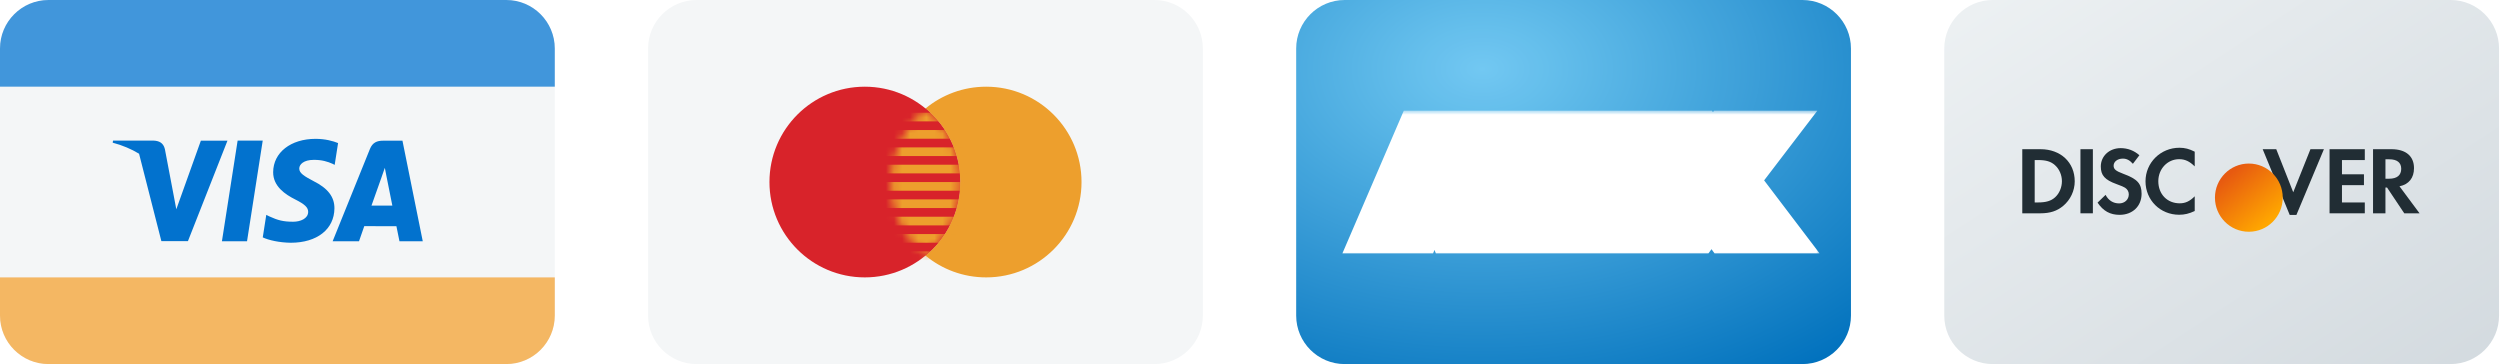 <svg width="309" height="45" viewBox="0 0 309 45" fill="none" xmlns="http://www.w3.org/2000/svg">
<path fill-rule="evenodd" clip-rule="evenodd" d="M240.312 6C240.312 2.686 242.998 0 246.312 0H302.883C306.197 0 308.883 2.686 308.883 6V39C308.883 42.314 306.197 45 302.883 45H246.312C242.998 45 240.312 42.314 240.312 39V6Z" fill="url(#paint0_linear)"/>
<path fill-rule="evenodd" clip-rule="evenodd" d="M240.312 6C240.312 2.686 242.998 0 246.312 0H302.883C306.197 0 308.883 2.686 308.883 6V39C308.883 42.314 306.197 45 302.883 45H246.312C242.998 45 240.312 42.314 240.312 39V6Z" fill="#E5E5E5" fill-opacity="0.01"/>
<path fill-rule="evenodd" clip-rule="evenodd" d="M254.003 24.392C253.52 24.831 252.893 25.022 251.901 25.022H251.488V19.782H251.901C252.893 19.782 253.496 19.961 254.003 20.423C254.534 20.899 254.853 21.637 254.853 22.396C254.853 23.157 254.534 23.917 254.003 24.392ZM252.209 18.441H249.954V26.365H252.197C253.389 26.365 254.251 26.082 255.006 25.45C255.905 24.702 256.436 23.575 256.436 22.409C256.436 20.07 254.7 18.441 252.209 18.441Z" fill="#212D34"/>
<path fill-rule="evenodd" clip-rule="evenodd" d="M257.143 26.365H258.679V18.441H257.143V26.365Z" fill="#212D34"/>
<path fill-rule="evenodd" clip-rule="evenodd" d="M262.435 21.48C261.513 21.137 261.243 20.911 261.243 20.482C261.243 19.983 261.725 19.604 262.387 19.604C262.847 19.604 263.226 19.794 263.626 20.246L264.429 19.187C263.769 18.605 262.979 18.309 262.115 18.309C260.722 18.309 259.659 19.282 259.659 20.579C259.659 21.67 260.154 22.229 261.597 22.752C262.198 22.965 262.504 23.107 262.659 23.203C262.965 23.405 263.119 23.69 263.119 24.023C263.119 24.665 262.612 25.141 261.927 25.141C261.194 25.141 260.604 24.772 260.25 24.084L259.258 25.045C259.965 26.09 260.815 26.554 261.984 26.554C263.58 26.554 264.7 25.486 264.7 23.952C264.7 22.693 264.182 22.123 262.435 21.48Z" fill="#212D34"/>
<path fill-rule="evenodd" clip-rule="evenodd" d="M265.185 22.408C265.185 24.737 267.002 26.543 269.341 26.543C270.002 26.543 270.569 26.412 271.267 26.081V24.262C270.653 24.88 270.109 25.13 269.412 25.13C267.865 25.13 266.767 24.001 266.767 22.396C266.767 20.875 267.9 19.675 269.341 19.675C270.074 19.675 270.628 19.938 271.267 20.567V18.748C270.593 18.404 270.038 18.262 269.377 18.262C267.05 18.262 265.185 20.104 265.185 22.408Z" fill="#212D34"/>
<path fill-rule="evenodd" clip-rule="evenodd" d="M283.445 23.764L281.345 18.441H279.667L283.009 26.568H283.835L287.237 18.441H285.572L283.445 23.764Z" fill="#212D34"/>
<path fill-rule="evenodd" clip-rule="evenodd" d="M287.933 26.365H292.289V25.024H289.467V22.885H292.185V21.543H289.467V19.784H292.289V18.441H287.933V26.365Z" fill="#212D34"/>
<path fill-rule="evenodd" clip-rule="evenodd" d="M295.29 22.089H294.842V19.689H295.315C296.271 19.689 296.791 20.092 296.791 20.863C296.791 21.66 296.271 22.089 295.29 22.089ZM298.371 20.781C298.371 19.297 297.356 18.441 295.584 18.441H293.307V26.365H294.841V23.182H295.041L297.167 26.365H299.056L296.577 23.027C297.734 22.79 298.371 21.994 298.371 20.781Z" fill="#212D34"/>
<g filter="url(#filter0_i)">
<path fill-rule="evenodd" clip-rule="evenodd" d="M280.146 22.43C280.146 24.758 278.27 26.645 275.957 26.645C273.643 26.645 271.768 24.758 271.768 22.43C271.768 20.102 273.643 18.215 275.957 18.215C278.27 18.215 280.146 20.102 280.146 22.43Z" fill="url(#paint1_linear)"/>
</g>
<path fill-rule="evenodd" clip-rule="evenodd" d="M0 6C0 2.686 2.686 0 6 0H62.571C65.885 0 68.571 2.686 68.571 6V39C68.571 42.314 65.885 45 62.571 45H6C2.686 45 0 42.314 0 39V6Z" fill="#F4F6F7"/>
<path fill-rule="evenodd" clip-rule="evenodd" d="M0 6C0 2.686 2.686 0 6 0H62.571C65.885 0 68.571 2.686 68.571 6V10.714H0V6Z" fill="#4095DB"/>
<path fill-rule="evenodd" clip-rule="evenodd" d="M0 34.285H68.571V38.999C68.571 42.313 65.885 44.999 62.571 44.999H6C2.686 44.999 0 42.313 0 38.999V34.285Z" fill="#F4B662"/>
<path fill-rule="evenodd" clip-rule="evenodd" d="M41.786 17.683C41.172 17.433 40.208 17.161 39.006 17.161C35.939 17.161 33.78 18.849 33.762 21.267C33.742 23.055 35.303 24.053 36.479 24.647C37.688 25.256 38.094 25.646 38.089 26.191C38.081 27.024 37.124 27.406 36.232 27.406C34.99 27.406 34.33 27.218 33.31 26.754L32.911 26.556L32.477 29.341C33.2 29.687 34.542 29.988 35.933 30.004C39.193 30.004 41.311 28.336 41.336 25.754C41.347 24.336 40.52 23.261 38.73 22.373C37.646 21.797 36.98 21.414 36.988 20.83C36.989 20.313 37.55 19.76 38.765 19.76C39.78 19.743 40.515 19.985 41.087 20.238L41.366 20.38L41.786 17.683ZM27.43 29.819L29.371 17.377H32.473L30.533 29.819H27.43ZM47.152 21.931C47.152 21.931 46.174 24.694 45.916 25.409H48.492C48.369 24.787 47.774 21.817 47.774 21.817L47.565 20.744C47.482 20.991 47.366 21.318 47.278 21.566C47.2 21.788 47.144 21.947 47.152 21.931ZM49.744 17.389H47.346C46.603 17.389 46.046 17.609 45.72 18.421L41.113 29.823H44.372C44.372 29.823 44.903 28.289 45.024 27.952C45.191 27.952 45.978 27.954 46.813 27.955L46.814 27.955L46.815 27.955C47.756 27.957 48.758 27.959 48.997 27.959C49.09 28.393 49.375 29.823 49.375 29.823H52.254L49.744 17.389ZM24.827 17.386L21.791 25.868L21.466 24.144C21.465 24.143 21.465 24.142 21.465 24.141C21.465 24.142 21.466 24.144 21.466 24.145L20.379 18.428C20.192 17.639 19.646 17.406 18.973 17.378H13.97L13.929 17.636C15.146 17.958 16.234 18.423 17.188 19L19.946 29.807L23.229 29.805L28.115 17.386H24.827Z" fill="#0071CE"/>
<path fill-rule="evenodd" clip-rule="evenodd" d="M0 6C0 2.686 2.686 0 6 0H62.571C65.885 0 68.571 2.686 68.571 6V39C68.571 42.314 65.885 45 62.571 45H6C2.686 45 0 42.314 0 39V6Z" fill="#E5E5E5" fill-opacity="0.01"/>
<path fill-rule="evenodd" clip-rule="evenodd" d="M80.103 6C80.103 2.686 82.79 0 86.103 0H142.675C145.989 0 148.675 2.686 148.675 6V39C148.675 42.314 145.989 45 142.675 45H86.103C82.79 45 80.103 42.314 80.103 39V6Z" fill="#F4F6F7"/>
<path fill-rule="evenodd" clip-rule="evenodd" d="M106.89 34.286C113.399 34.286 118.676 29.01 118.676 22.501C118.676 15.992 113.399 10.715 106.89 10.715C100.381 10.715 95.105 15.992 95.105 22.501C95.105 29.01 100.381 34.286 106.89 34.286Z" fill="#D8232A"/>
<path fill-rule="evenodd" clip-rule="evenodd" d="M114.392 31.592C116.429 33.275 119.042 34.286 121.892 34.286C128.401 34.286 133.677 29.01 133.677 22.501C133.677 15.992 128.401 10.715 121.892 10.715C119.042 10.715 116.429 11.726 114.392 13.409C117.009 15.571 118.677 18.841 118.677 22.501C118.677 26.16 117.009 29.43 114.392 31.592Z" fill="#ED9F2D"/>
<path fill-rule="evenodd" clip-rule="evenodd" d="M114.391 13.41C111.773 15.572 110.104 18.842 110.104 22.502C110.104 26.162 111.773 29.433 114.391 31.594C117.008 29.433 118.677 26.162 118.677 22.502C118.677 18.842 117.008 15.572 114.391 13.41Z" fill="#D8232A"/>
<mask id="mask0" mask-type="alpha" maskUnits="userSpaceOnUse" x="110" y="13" width="9" height="19">
<path fill-rule="evenodd" clip-rule="evenodd" d="M114.391 13.41C111.773 15.572 110.104 18.842 110.104 22.502C110.104 26.162 111.773 29.433 114.391 31.594C117.008 29.433 118.677 26.162 118.677 22.502C118.677 18.842 117.008 15.572 114.391 13.41Z" fill="white"/>
</mask>
<g mask="url(#mask0)">
<path fill-rule="evenodd" clip-rule="evenodd" d="M109.033 13.93H119.747V15.001H109.033V13.93ZM109.034 16.073H119.748V17.145H109.034V16.073ZM119.748 18.216H109.034V19.288H119.748V18.216ZM109.034 20.359H119.748V21.43H109.034V20.359ZM119.748 22.502H109.034V23.573H119.748V22.502ZM109.034 24.643H119.748V25.714H109.034V24.643ZM119.748 26.787H109.034V27.859H119.748V26.787ZM109.034 28.93H119.748V30.002H109.034V28.93ZM119.748 31.073H109.034V32.144H119.748V31.073Z" fill="#ED9F2D"/>
</g>
<path fill-rule="evenodd" clip-rule="evenodd" d="M160.208 6C160.208 2.686 162.894 0 166.208 0H222.779C226.093 0 228.779 2.686 228.779 6V39C228.779 42.314 226.093 45 222.779 45H166.208C162.894 45 160.208 42.314 160.208 39V6Z" fill="url(#paint2_radial)"/>
<path fill-rule="evenodd" clip-rule="evenodd" d="M160.208 6C160.208 2.686 162.894 0 166.208 0H222.779C226.093 0 228.779 2.686 228.779 6V39C228.779 42.314 226.093 45 222.779 45H166.208C162.894 45 160.208 42.314 160.208 39V6Z" fill="#E5E5E5" fill-opacity="0.01"/>
<mask id="path-24-outside-1" maskUnits="userSpaceOnUse" x="164.994" y="13.68" width="60" height="18" fill="black">
<rect fill="white" x="164.994" y="13.68" width="60" height="18"/>
<path fill-rule="evenodd" clip-rule="evenodd" d="M175.911 23.597L177.34 20.059H177.371L178.754 23.597H175.911ZM176.143 17.68L171.994 27.323H174.422L175.282 25.175H179.385L180.214 27.323H182.719L178.616 17.68H176.143ZM183.67 17.68V27.323H185.929V20.557H185.96L188.649 27.323H190.508L193.197 20.489H193.227V27.323H195.486V17.68H192.09L189.663 24.311H189.632L187.066 17.68H183.67ZM197.607 17.68V27.323H205.935V25.54H200.019V23.177H205.336V21.529H200.019V19.463H205.812V17.68H197.607ZM210.252 22.272L206.426 27.323H209.13L211.573 23.987L213.97 27.323H216.844L213.018 22.286L216.536 17.68H213.893L211.666 20.759L209.514 17.68H206.718L210.252 22.272Z"/>
</mask>
<path fill-rule="evenodd" clip-rule="evenodd" d="M175.911 23.597L177.34 20.059H177.371L178.754 23.597H175.911ZM176.143 17.68L171.994 27.323H174.422L175.282 25.175H179.385L180.214 27.323H182.719L178.616 17.68H176.143ZM183.67 17.68V27.323H185.929V20.557H185.96L188.649 27.323H190.508L193.197 20.489H193.227V27.323H195.486V17.68H192.09L189.663 24.311H189.632L187.066 17.68H183.67ZM197.607 17.68V27.323H205.935V25.54H200.019V23.177H205.336V21.529H200.019V19.463H205.812V17.68H197.607ZM210.252 22.272L206.426 27.323H209.13L211.573 23.987L213.97 27.323H216.844L213.018 22.286L216.536 17.68H213.893L211.666 20.759L209.514 17.68H206.718L210.252 22.272Z" fill="#1793C0" fill-opacity="0.01"/>
<path d="M175.911 23.597L172.202 22.099L169.982 27.597H175.911V23.597ZM177.34 20.059V16.059H174.642L173.631 18.561L177.34 20.059ZM177.371 20.059L181.097 18.603L180.102 16.059H177.371V20.059ZM178.754 23.597V27.597H184.612L182.479 22.141L178.754 23.597ZM176.143 17.68V13.68H173.509L172.468 16.099L176.143 17.68ZM171.994 27.323L168.32 25.742L165.919 31.323H171.994V27.323ZM174.422 27.323V31.323H177.128L178.135 28.81L174.422 27.323ZM175.282 25.175V21.175H172.576L171.569 23.687L175.282 25.175ZM179.385 25.175L183.116 23.733L182.127 21.175H179.385V25.175ZM180.214 27.323L176.483 28.764L177.472 31.323H180.214V27.323ZM182.719 27.323V31.323H188.768L186.4 25.757L182.719 27.323ZM178.616 17.68L182.297 16.114L181.262 13.68H178.616V17.68ZM183.67 17.68V13.68H179.67V17.68H183.67ZM183.67 27.323H179.67V31.323H183.67V27.323ZM185.929 27.323V31.323H189.929V27.323H185.929ZM185.929 20.557V16.557H181.929V20.557H185.929ZM185.96 20.557L189.677 19.08L188.674 16.557H185.96V20.557ZM188.649 27.323L184.931 28.8L185.934 31.323H188.649V27.323ZM190.508 27.323V31.323H193.232L194.23 28.788L190.508 27.323ZM193.197 20.489V16.489H190.472L189.474 19.025L193.197 20.489ZM193.227 20.489H197.227V16.489H193.227V20.489ZM193.227 27.323H189.227V31.323H193.227V27.323ZM195.486 27.323V31.323H199.486V27.323H195.486ZM195.486 17.68H199.486V13.68H195.486V17.68ZM192.09 17.68V13.68H189.295L188.334 16.305L192.09 17.68ZM189.663 24.311V28.311H192.458L193.419 25.687L189.663 24.311ZM189.632 24.311L185.901 25.755L186.891 28.311H189.632V24.311ZM187.066 17.68L190.796 16.237L189.807 13.68H187.066V17.68ZM197.607 17.68V13.68H193.607V17.68H197.607ZM197.607 27.323H193.607V31.323H197.607V27.323ZM205.935 27.323V31.323H209.935V27.323H205.935ZM205.935 25.54H209.935V21.54H205.935V25.54ZM200.019 25.54H196.019V29.54H200.019V25.54ZM200.019 23.177V19.177H196.019V23.177H200.019ZM205.336 23.177V27.177H209.336V23.177H205.336ZM205.336 21.529H209.336V17.529H205.336V21.529ZM200.019 21.529H196.019V25.529H200.019V21.529ZM200.019 19.463V15.463H196.019V19.463H200.019ZM205.812 19.463V23.463H209.812V19.463H205.812ZM205.812 17.68H209.812V13.68H205.812V17.68ZM210.252 22.272L213.441 24.687L215.285 22.253L213.422 19.832L210.252 22.272ZM206.426 27.323L203.238 24.908L198.378 31.323H206.426V27.323ZM209.13 27.323V31.323H211.159L212.357 29.686L209.13 27.323ZM211.573 23.987L214.822 21.653L211.604 17.175L208.346 21.624L211.573 23.987ZM213.97 27.323L210.722 29.657L211.919 31.323H213.97V27.323ZM216.844 27.323V31.323H224.904L220.029 24.904L216.844 27.323ZM213.018 22.286L209.839 19.857L207.989 22.278L209.832 24.705L213.018 22.286ZM216.536 17.68L219.715 20.109L224.626 13.68H216.536V17.68ZM213.893 17.68V13.68H211.85L210.653 15.335L213.893 17.68ZM211.666 20.759L208.386 23.05L211.608 27.662L214.906 23.104L211.666 20.759ZM209.514 17.68L212.794 15.389L211.599 13.68H209.514V17.68ZM206.718 17.68V13.68H198.592L203.548 20.12L206.718 17.68ZM179.62 25.095L181.049 21.556L173.631 18.561L172.202 22.099L179.62 25.095ZM177.34 24.059H177.371V16.059H177.34V24.059ZM173.645 21.515L175.028 25.053L182.479 22.141L181.097 18.603L173.645 21.515ZM178.754 19.597H175.911V27.597H178.754V19.597ZM172.468 16.099L168.32 25.742L175.669 28.903L179.817 19.261L172.468 16.099ZM171.994 31.323H174.422V23.323H171.994V31.323ZM178.135 28.81L178.995 26.663L171.569 23.687L170.709 25.835L178.135 28.81ZM175.282 29.175H179.385V21.175H175.282V29.175ZM175.654 26.617L176.483 28.764L183.946 25.881L183.116 23.733L175.654 26.617ZM180.214 31.323H182.719V23.323H180.214V31.323ZM186.4 25.757L182.297 16.114L174.936 19.246L179.038 28.889L186.4 25.757ZM178.616 13.68H176.143V21.68H178.616V13.68ZM179.67 17.68V27.323H187.67V17.68H179.67ZM183.67 31.323H185.929V23.323H183.67V31.323ZM189.929 27.323V20.557H181.929V27.323H189.929ZM185.929 24.557H185.96V16.557H185.929V24.557ZM182.242 22.034L184.931 28.8L192.366 25.846L189.677 19.08L182.242 22.034ZM188.649 31.323H190.508V23.323H188.649V31.323ZM194.23 28.788L196.919 21.954L189.474 19.025L186.786 25.858L194.23 28.788ZM193.197 24.489H193.227V16.489H193.197V24.489ZM189.227 20.489V27.323H197.227V20.489H189.227ZM193.227 31.323H195.486V23.323H193.227V31.323ZM199.486 27.323V17.68H191.486V27.323H199.486ZM195.486 13.68H192.09V21.68H195.486V13.68ZM188.334 16.305L185.906 22.936L193.419 25.687L195.847 19.055L188.334 16.305ZM189.663 20.311H189.632V28.311H189.663V20.311ZM193.362 22.868L190.796 16.237L183.336 19.124L185.901 25.755L193.362 22.868ZM187.066 13.68H183.67V21.68H187.066V13.68ZM193.607 17.68V27.323H201.607V17.68H193.607ZM197.607 31.323H205.935V23.323H197.607V31.323ZM209.935 27.323V25.54H201.935V27.323H209.935ZM205.935 21.54H200.019V29.54H205.935V21.54ZM204.019 25.54V23.177H196.019V25.54H204.019ZM200.019 27.177H205.336V19.177H200.019V27.177ZM209.336 23.177V21.529H201.336V23.177H209.336ZM205.336 17.529H200.019V25.529H205.336V17.529ZM204.019 21.529V19.463H196.019V21.529H204.019ZM200.019 23.463H205.812V15.463H200.019V23.463ZM209.812 19.463V17.68H201.812V19.463H209.812ZM205.812 13.68H197.607V21.68H205.812V13.68ZM207.063 19.857L203.238 24.908L209.615 29.738L213.441 24.687L207.063 19.857ZM206.426 31.323H209.13V23.323H206.426V31.323ZM212.357 29.686L214.8 26.351L208.346 21.624L205.903 24.96L212.357 29.686ZM208.325 26.321L210.722 29.657L217.219 24.989L214.822 21.653L208.325 26.321ZM213.97 31.323H216.844V23.323H213.97V31.323ZM220.029 24.904L216.203 19.866L209.832 24.705L213.658 29.742L220.029 24.904ZM216.196 24.714L219.715 20.109L213.358 15.252L209.839 19.857L216.196 24.714ZM216.536 13.68H213.893V21.68H216.536V13.68ZM210.653 15.335L208.425 18.415L214.906 23.104L217.134 20.025L210.653 15.335ZM214.945 18.469L212.794 15.389L206.235 19.971L208.386 23.05L214.945 18.469ZM209.514 13.68H206.718V21.68H209.514V13.68ZM203.548 20.12L207.082 24.712L213.422 19.832L209.888 15.241L203.548 20.12Z" fill="white" mask="url(#path-24-outside-1)"/>
<defs>
<filter id="filter0_i" x="271.768" y="18.215" width="8.378" height="8.43" filterUnits="userSpaceOnUse" color-interpolation-filters="sRGB">
<feFlood flood-opacity="0" result="BackgroundImageFix"/>
<feBlend mode="normal" in="SourceGraphic" in2="BackgroundImageFix" result="shape"/>
<feColorMatrix in="SourceAlpha" type="matrix" values="0 0 0 0 0 0 0 0 0 0 0 0 0 0 0 0 0 0 127 0" result="hardAlpha"/>
<feOffset dx="2" dy="2"/>
<feComposite in2="hardAlpha" operator="arithmetic" k2="-1" k3="1"/>
<feColorMatrix type="matrix" values="0 0 0 0 0.314 0 0 0 0 0.001 0 0 0 0 0.001 0 0 0 0.5 0"/>
<feBlend mode="normal" in2="shape" result="effect1_innerShadow"/>
</filter>
<linearGradient id="paint0_linear" x1="206.026" y1="22.5" x2="247.309" y2="85.408" gradientUnits="userSpaceOnUse">
<stop stop-color="#EDF1F3"/>
<stop offset="1" stop-color="#D3DADF"/>
</linearGradient>
<linearGradient id="paint1_linear" x1="281.088" y1="23.236" x2="276.117" y2="17.356" gradientUnits="userSpaceOnUse">
<stop stop-color="#FFA700"/>
<stop offset="1" stop-color="#E75A10"/>
</linearGradient>
<radialGradient id="paint2_radial" cx="0" cy="0" r="1" gradientUnits="userSpaceOnUse" gradientTransform="translate(183.235 8.53) rotate(90) scale(45 68.571)">
<stop stop-color="#71C8F2"/>
<stop offset="1" stop-color="#0071BD"/>
</radialGradient>
</defs>
</svg>
